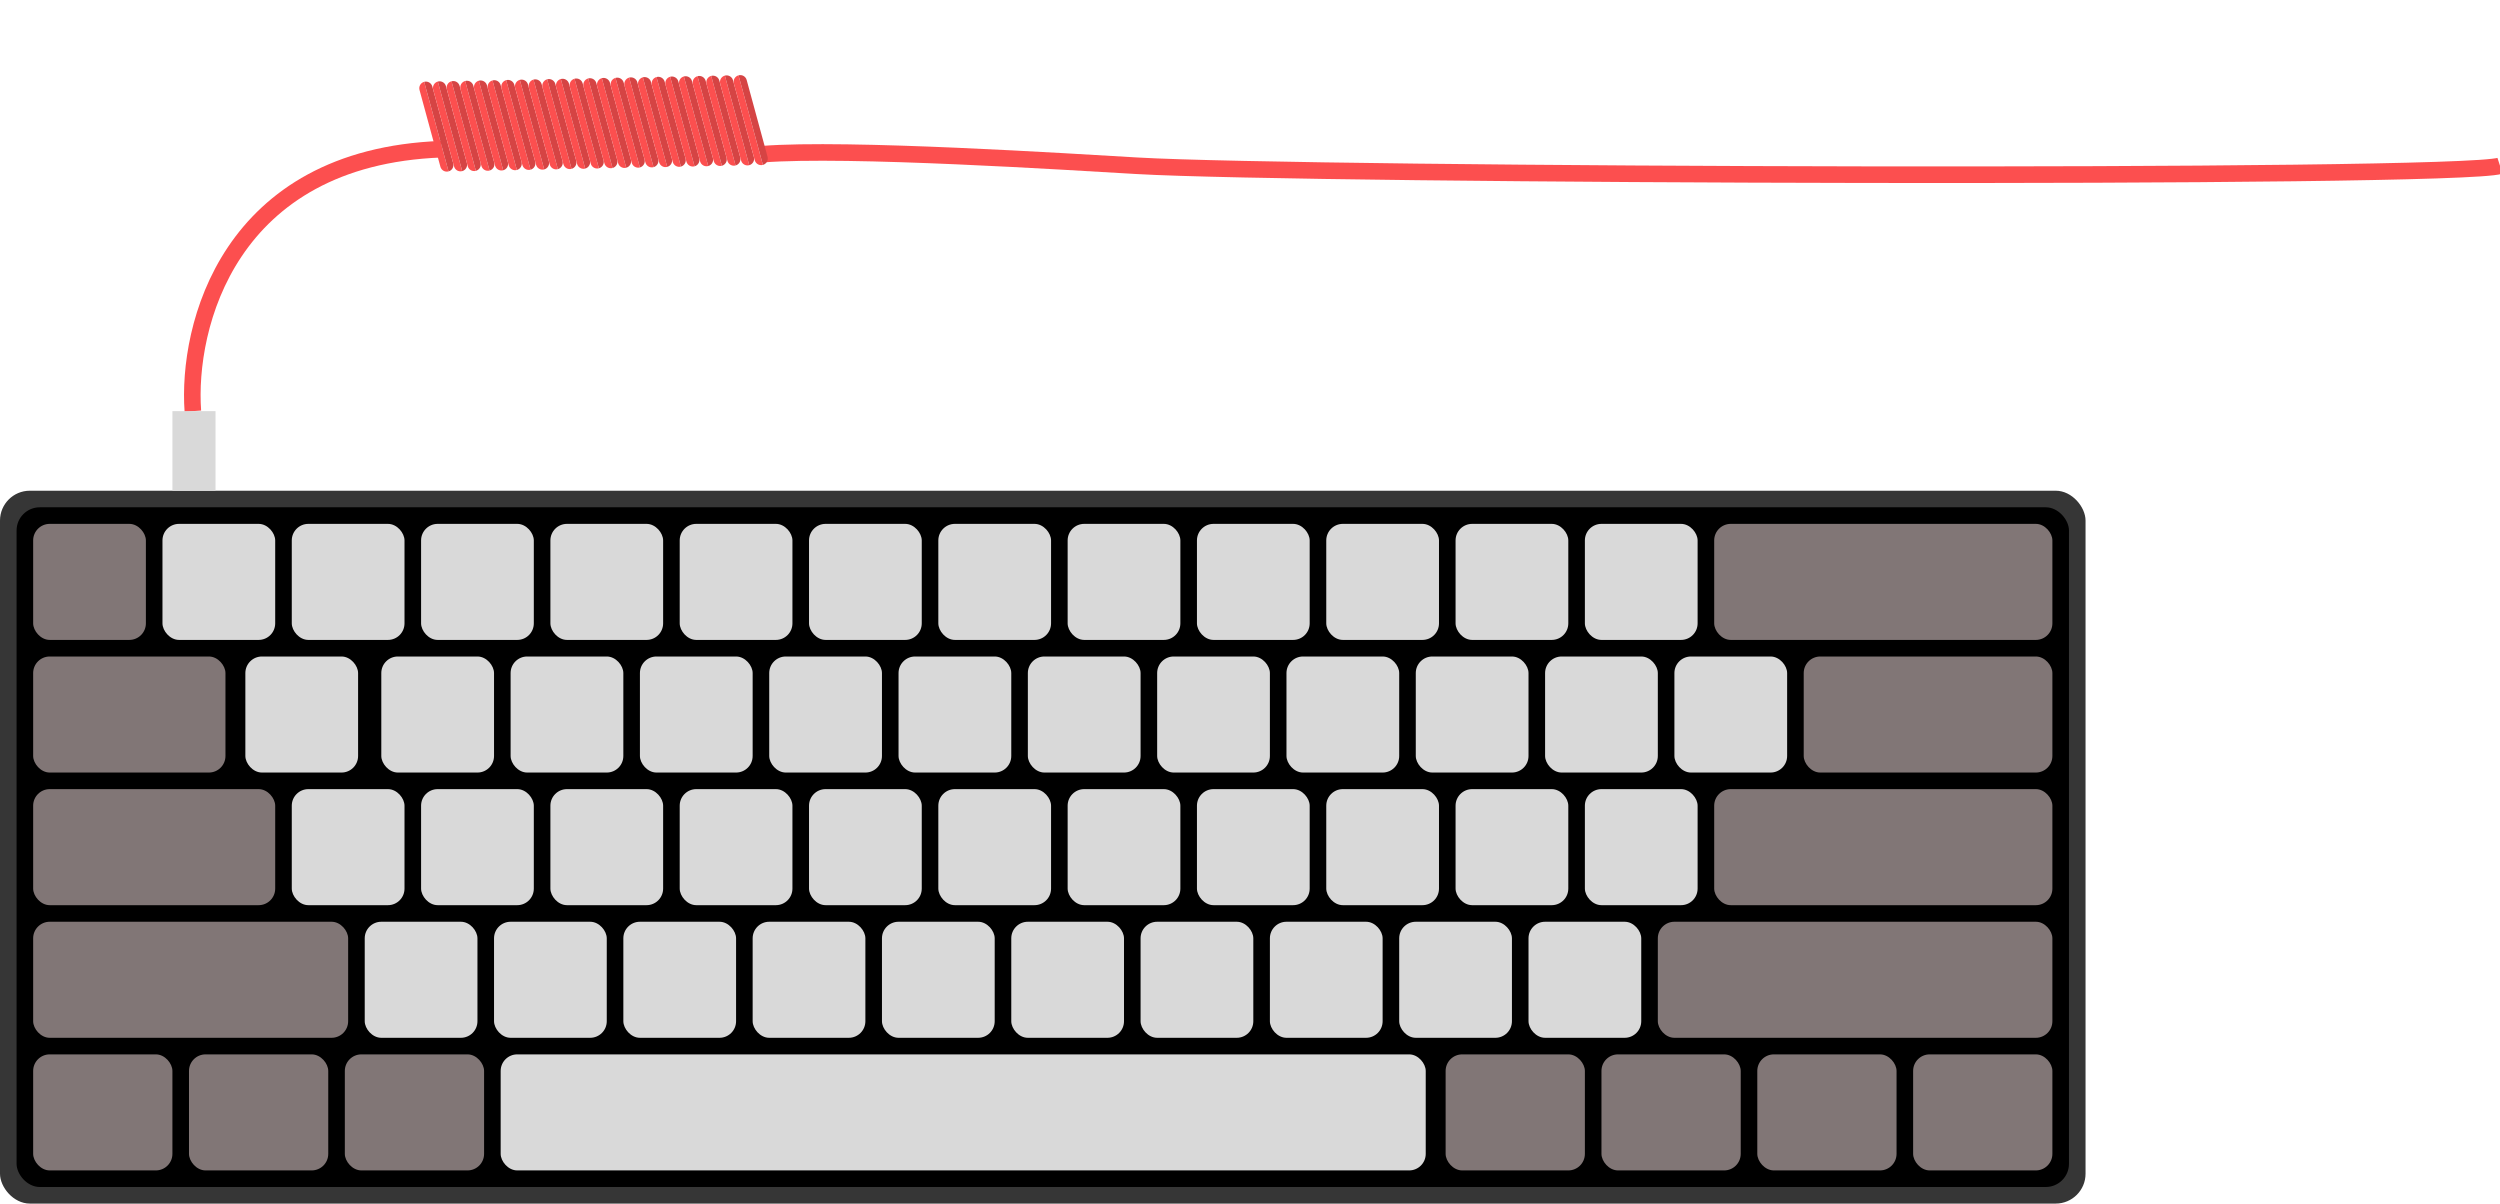 <svg width="754" height="363" viewBox="0 0 754 363" fill="none" xmlns="http://www.w3.org/2000/svg">
<g clip-path="url(#clip0_100_133)">
<path d="M230 46.499C255.5 44.499 322.807 48.834 343 49.999C395 52.999 741.117 54.155 754 49.999" stroke="#FC4F4F" stroke-width="5"/>
<rect y="148" width="629" height="215" rx="9" fill="#363636"/>
<rect x="5" y="153" width="619" height="205" rx="7" fill="black"/>
<rect x="49" y="158" width="34" height="35" rx="5" fill="#D9D9D9"/>
<rect x="88" y="158" width="34" height="35" rx="5" fill="#D9D9D9"/>
<rect x="127" y="158" width="34" height="35" rx="5" fill="#D9D9D9"/>
<rect x="166" y="158" width="34" height="35" rx="5" fill="#D9D9D9"/>
<rect x="205" y="158" width="34" height="35" rx="5" fill="#D9D9D9"/>
<rect x="244" y="158" width="34" height="35" rx="5" fill="#D9D9D9"/>
<rect x="283" y="158" width="34" height="35" rx="5" fill="#D9D9D9"/>
<rect x="322" y="158" width="34" height="35" rx="5" fill="#D9D9D9"/>
<rect x="361" y="158" width="34" height="35" rx="5" fill="#D9D9D9"/>
<rect x="400" y="158" width="34" height="35" rx="5" fill="#D9D9D9"/>
<rect x="439" y="158" width="34" height="35" rx="5" fill="#D9D9D9"/>
<rect x="478" y="158" width="34" height="35" rx="5" fill="#D9D9D9"/>
<rect x="88" y="238" width="34" height="35" rx="5" fill="#D9D9D9"/>
<rect x="127" y="238" width="34" height="35" rx="5" fill="#D9D9D9"/>
<rect x="166" y="238" width="34" height="35" rx="5" fill="#D9D9D9"/>
<rect x="205" y="238" width="34" height="35" rx="5" fill="#D9D9D9"/>
<rect x="244" y="238" width="34" height="35" rx="5" fill="#D9D9D9"/>
<rect x="283" y="238" width="34" height="35" rx="5" fill="#D9D9D9"/>
<rect x="322" y="238" width="34" height="35" rx="5" fill="#D9D9D9"/>
<rect x="361" y="238" width="34" height="35" rx="5" fill="#D9D9D9"/>
<rect x="400" y="238" width="34" height="35" rx="5" fill="#D9D9D9"/>
<rect x="439" y="238" width="34" height="35" rx="5" fill="#D9D9D9"/>
<rect x="478" y="238" width="34" height="35" rx="5" fill="#D9D9D9"/>
<rect x="110" y="278" width="34" height="35" rx="5" fill="#D9D9D9"/>
<rect x="151" y="318" width="279" height="35" rx="5" fill="#D9D9D9"/>
<rect x="149" y="278" width="34" height="35" rx="5" fill="#D9D9D9"/>
<rect x="188" y="278" width="34" height="35" rx="5" fill="#D9D9D9"/>
<rect x="227" y="278" width="34" height="35" rx="5" fill="#D9D9D9"/>
<rect x="266" y="278" width="34" height="35" rx="5" fill="#D9D9D9"/>
<rect x="305" y="278" width="34" height="35" rx="5" fill="#D9D9D9"/>
<rect x="344" y="278" width="34" height="35" rx="5" fill="#D9D9D9"/>
<rect x="383" y="278" width="34" height="35" rx="5" fill="#D9D9D9"/>
<rect x="422" y="278" width="34" height="35" rx="5" fill="#D9D9D9"/>
<rect x="461" y="278" width="34" height="35" rx="5" fill="#D9D9D9"/>
<rect x="74" y="198" width="34" height="35" rx="5" fill="#D9D9D9"/>
<rect x="115" y="198" width="34" height="35" rx="5" fill="#D9D9D9"/>
<rect x="154" y="198" width="34" height="35" rx="5" fill="#D9D9D9"/>
<rect x="193" y="198" width="34" height="35" rx="5" fill="#D9D9D9"/>
<rect x="232" y="198" width="34" height="35" rx="5" fill="#D9D9D9"/>
<rect x="271" y="198" width="34" height="35" rx="5" fill="#D9D9D9"/>
<rect x="310" y="198" width="34" height="35" rx="5" fill="#D9D9D9"/>
<rect x="349" y="198" width="34" height="35" rx="5" fill="#D9D9D9"/>
<rect x="388" y="198" width="34" height="35" rx="5" fill="#D9D9D9"/>
<rect x="427" y="198" width="34" height="35" rx="5" fill="#D9D9D9"/>
<rect x="466" y="198" width="34" height="35" rx="5" fill="#D9D9D9"/>
<rect x="505" y="198" width="34" height="35" rx="5" fill="#D9D9D9"/>
<rect x="10" y="158" width="34" height="35" rx="5" fill="#817676"/>
<rect x="517" y="158" width="102" height="35" rx="5" fill="#817676"/>
<rect x="10" y="238" width="73" height="35" rx="5" fill="#817676"/>
<rect x="517" y="238" width="102" height="35" rx="5" fill="#817676"/>
<rect x="10" y="278" width="95" height="35" rx="5" fill="#817676"/>
<rect x="10" y="318" width="42" height="35" rx="5" fill="#817676"/>
<rect x="57" y="318" width="42" height="35" rx="5" fill="#817676"/>
<rect x="104" y="318" width="42" height="35" rx="5" fill="#817676"/>
<rect x="483" y="318" width="42" height="35" rx="5" fill="#817676"/>
<rect x="436" y="318" width="42" height="35" rx="5" fill="#817676"/>
<rect x="530" y="318" width="42" height="35" rx="5" fill="#817676"/>
<rect x="577" y="318" width="42" height="35" rx="5" fill="#817676"/>
<rect x="500" y="278" width="119" height="35" rx="5" fill="#817676"/>
<rect x="10" y="198" width="58" height="35" rx="5" fill="#817676"/>
<rect x="544" y="198" width="75" height="35" rx="5" fill="#817676"/>
<path d="M58.168 124C56.334 98.667 68.768 47.4 133.168 45" stroke="#FC4F4F" stroke-width="5"/>
<rect x="52" y="124" width="13" height="24" fill="#D9D9D9"/>
<path d="M126.525 27.133C126.235 26.067 126.864 24.968 127.93 24.678V24.678L135.281 51.696V51.696C134.215 51.986 133.116 51.357 132.826 50.291L126.525 27.133Z" fill="#FC4F4F"/>
<path d="M130.385 26.083C130.095 25.017 128.996 24.388 127.93 24.678V24.678L135.281 51.696V51.696C136.347 51.406 136.975 50.307 136.685 49.241L130.385 26.083Z" fill="#D54444"/>
<path d="M130.647 27.047C130.357 25.982 130.986 24.883 132.052 24.593V24.593L139.403 51.61V51.61C138.337 51.9 137.238 51.272 136.948 50.206L130.647 27.047Z" fill="#FC4F4F"/>
<path d="M134.507 25.997C134.217 24.931 133.118 24.303 132.052 24.593V24.593L139.403 51.61V51.61C140.469 51.321 141.098 50.221 140.808 49.156L134.507 25.997Z" fill="#D54444"/>
<path d="M134.77 26.962C134.48 25.896 135.108 24.797 136.174 24.507V24.507L143.525 51.525V51.525C142.459 51.815 141.36 51.186 141.07 50.12L134.77 26.962Z" fill="#FC4F4F"/>
<path d="M138.629 25.912C138.339 24.846 137.24 24.217 136.174 24.507V24.507L143.525 51.525V51.525C144.591 51.235 145.22 50.136 144.93 49.07L138.629 25.912Z" fill="#D54444"/>
<path d="M138.892 26.877C138.602 25.811 139.231 24.712 140.297 24.422V24.422L147.647 51.44V51.44C146.582 51.73 145.482 51.101 145.192 50.035L138.892 26.877Z" fill="#FC4F4F"/>
<path d="M142.751 25.827C142.461 24.761 141.362 24.132 140.297 24.422V24.422L147.647 51.44V51.44C148.713 51.15 149.342 50.051 149.052 48.985L142.751 25.827Z" fill="#D54444"/>
<path d="M143.014 26.792C142.724 25.726 143.353 24.627 144.419 24.337V24.337L151.77 51.355V51.355C150.704 51.645 149.605 51.016 149.315 49.95L143.014 26.792Z" fill="#FC4F4F"/>
<path d="M146.874 25.742C146.584 24.676 145.485 24.047 144.419 24.337V24.337L151.77 51.355V51.355C152.835 51.065 153.464 49.966 153.174 48.9L146.874 25.742Z" fill="#D54444"/>
<path d="M147.136 26.707C146.846 25.641 147.475 24.542 148.541 24.252V24.252L155.892 51.27V51.27C154.826 51.56 153.727 50.931 153.437 49.865L147.136 26.707Z" fill="#FC4F4F"/>
<path d="M150.996 25.657C150.706 24.591 149.607 23.962 148.541 24.252V24.252L155.892 51.27V51.27C156.958 50.98 157.587 49.881 157.297 48.815L150.996 25.657Z" fill="#D54444"/>
<path d="M151.258 26.622C150.968 25.556 151.597 24.457 152.663 24.167V24.167L160.014 51.184V51.184C158.948 51.474 157.849 50.846 157.559 49.78L151.258 26.622Z" fill="#FC4F4F"/>
<path d="M155.118 25.571C154.828 24.506 153.729 23.877 152.663 24.167V24.167L160.014 51.184V51.184C161.08 50.895 161.709 49.795 161.419 48.73L155.118 25.571Z" fill="#D54444"/>
<path d="M155.381 26.536C155.091 25.471 155.72 24.371 156.785 24.081V24.081L164.136 51.099V51.099C163.07 51.389 161.971 50.76 161.681 49.694L155.381 26.536Z" fill="#FC4F4F"/>
<path d="M159.24 25.486C158.95 24.42 157.851 23.791 156.785 24.081V24.081L164.136 51.099V51.099C165.202 50.809 165.831 49.71 165.541 48.644L159.24 25.486Z" fill="#D54444"/>
<path d="M159.503 26.451C159.213 25.385 159.842 24.286 160.908 23.996V23.996L168.258 51.014V51.014C167.193 51.304 166.094 50.675 165.804 49.609L159.503 26.451Z" fill="#FC4F4F"/>
<path d="M163.363 25.401C163.073 24.335 161.974 23.706 160.908 23.996V23.996L168.258 51.014V51.014C169.324 50.724 169.953 49.625 169.663 48.559L163.363 25.401Z" fill="#D54444"/>
<path d="M163.625 26.366C163.335 25.3 163.964 24.201 165.03 23.911V23.911L172.381 50.929V50.929C171.315 51.219 170.216 50.59 169.926 49.524L163.625 26.366Z" fill="#FC4F4F"/>
<path d="M167.485 25.316C167.195 24.25 166.096 23.621 165.03 23.911V23.911L172.381 50.929V50.929C173.447 50.639 174.075 49.54 173.786 48.474L167.485 25.316Z" fill="#D54444"/>
<path d="M167.747 26.281C167.457 25.215 168.086 24.116 169.152 23.826V23.826L176.503 50.844V50.844C175.437 51.134 174.338 50.505 174.048 49.439L167.747 26.281Z" fill="#FC4F4F"/>
<path d="M171.607 25.231C171.317 24.165 170.218 23.536 169.152 23.826V23.826L176.503 50.844V50.844C177.569 50.554 178.198 49.455 177.908 48.389L171.607 25.231Z" fill="#D54444"/>
<path d="M171.87 26.195C171.58 25.13 172.209 24.031 173.274 23.741V23.741L180.625 50.758V50.758C179.559 51.048 178.46 50.419 178.17 49.354L171.87 26.195Z" fill="#FC4F4F"/>
<path d="M175.729 25.145C175.439 24.08 174.34 23.451 173.274 23.741V23.741L180.625 50.758V50.758C181.691 50.468 182.32 49.369 182.03 48.304L175.729 25.145Z" fill="#D54444"/>
<path d="M175.992 26.11C175.702 25.044 176.331 23.945 177.397 23.655V23.655L184.747 50.673V50.673C183.682 50.963 182.582 50.334 182.292 49.269L175.992 26.11Z" fill="#FC4F4F"/>
<path d="M179.851 25.06C179.561 23.994 178.462 23.365 177.397 23.655V23.655L184.747 50.673V50.673C185.813 50.383 186.442 49.284 186.152 48.218L179.851 25.06Z" fill="#D54444"/>
<path d="M180.114 26.025C179.824 24.959 180.453 23.86 181.519 23.57V23.57L188.87 50.588V50.588C187.804 50.878 186.705 50.249 186.415 49.183L180.114 26.025Z" fill="#FC4F4F"/>
<path d="M183.974 24.975C183.684 23.909 182.585 23.28 181.519 23.57V23.57L188.87 50.588V50.588C189.935 50.298 190.564 49.199 190.274 48.133L183.974 24.975Z" fill="#D54444"/>
<path d="M184.236 25.94C183.946 24.874 184.575 23.775 185.641 23.485V23.485L192.992 50.503V50.503C191.926 50.793 190.827 50.164 190.537 49.098L184.236 25.94Z" fill="#FC4F4F"/>
<path d="M188.096 24.89C187.806 23.824 186.707 23.195 185.641 23.485V23.485L192.992 50.503V50.503C194.058 50.213 194.687 49.114 194.397 48.048L188.096 24.89Z" fill="#D54444"/>
<path d="M188.358 25.855C188.068 24.789 188.697 23.69 189.763 23.4V23.4L197.114 50.418V50.418C196.048 50.708 194.949 50.079 194.659 49.013L188.358 25.855Z" fill="#FC4F4F"/>
<path d="M192.218 24.805C191.928 23.739 190.829 23.11 189.763 23.4V23.4L197.114 50.418V50.418C198.18 50.128 198.809 49.029 198.519 47.963L192.218 24.805Z" fill="#D54444"/>
<path d="M192.481 25.77C192.191 24.704 192.82 23.605 193.885 23.315V23.315L201.236 50.333V50.333C200.17 50.623 199.071 49.994 198.781 48.928L192.481 25.77Z" fill="#FC4F4F"/>
<path d="M196.34 24.72C196.05 23.654 194.951 23.025 193.885 23.315V23.315L201.236 50.333V50.333C202.302 50.043 202.931 48.944 202.641 47.878L196.34 24.72Z" fill="#D54444"/>
<path d="M196.603 25.684C196.313 24.619 196.942 23.519 198.008 23.23V23.23L205.359 50.247V50.247C204.293 50.537 203.194 49.908 202.904 48.843L196.603 25.684Z" fill="#FC4F4F"/>
<path d="M200.463 24.634C200.173 23.568 199.074 22.939 198.008 23.23V23.23L205.358 50.247V50.247C206.424 49.957 207.053 48.858 206.763 47.792L200.463 24.634Z" fill="#D54444"/>
<path d="M200.725 25.599C200.435 24.533 201.064 23.434 202.13 23.144V23.144L209.481 50.162V50.162C208.415 50.452 207.316 49.823 207.026 48.757L200.725 25.599Z" fill="#FC4F4F"/>
<path d="M204.585 24.549C204.295 23.483 203.196 22.854 202.13 23.144V23.144L209.481 50.162V50.162C210.547 49.872 211.175 48.773 210.886 47.707L204.585 24.549Z" fill="#D54444"/>
<path d="M204.847 25.514C204.557 24.448 205.186 23.349 206.252 23.059V23.059L213.603 50.077V50.077C212.537 50.367 211.438 49.738 211.148 48.672L204.847 25.514Z" fill="#FC4F4F"/>
<path d="M208.707 24.464C208.417 23.398 207.318 22.769 206.252 23.059V23.059L213.603 50.077V50.077C214.669 49.787 215.298 48.688 215.008 47.622L208.707 24.464Z" fill="#D54444"/>
<path d="M208.97 25.429C208.68 24.363 209.309 23.264 210.374 22.974V22.974L217.725 49.992V49.992C216.659 50.282 215.56 49.653 215.27 48.587L208.97 25.429Z" fill="#FC4F4F"/>
<path d="M212.829 24.379C212.539 23.313 211.44 22.684 210.374 22.974V22.974L217.725 49.992V49.992C218.791 49.702 219.42 48.603 219.13 47.537L212.829 24.379Z" fill="#D54444"/>
<path d="M213.092 25.344C212.802 24.278 213.431 23.179 214.497 22.889V22.889L221.847 49.907V49.907C220.782 50.197 219.682 49.568 219.392 48.502L213.092 25.344Z" fill="#FC4F4F"/>
<path d="M216.951 24.294C216.661 23.228 215.562 22.599 214.497 22.889V22.889L221.847 49.907V49.907C222.913 49.617 223.542 48.517 223.252 47.452L216.951 24.294Z" fill="#D54444"/>
<path d="M217.214 25.258C216.924 24.193 217.553 23.093 218.619 22.803V22.803L225.97 49.821V49.821C224.904 50.111 223.805 49.482 223.515 48.417L217.214 25.258Z" fill="#FC4F4F"/>
<path d="M221.074 24.208C220.784 23.142 219.685 22.514 218.619 22.803V22.803L225.97 49.821V49.821C227.035 49.531 227.664 48.432 227.374 47.367L221.074 24.208Z" fill="#D54444"/>
<path d="M221.336 25.173C221.046 24.107 221.675 23.008 222.741 22.718V22.718L230.092 49.736V49.736C229.026 50.026 227.927 49.397 227.637 48.331L221.336 25.173Z" fill="#FC4F4F"/>
<path d="M225.196 24.123C224.906 23.057 223.807 22.428 222.741 22.718V22.718L230.092 49.736V49.736C231.158 49.446 231.787 48.347 231.497 47.281L225.196 24.123Z" fill="#D54444"/>
</g>
<defs>
<clipPath id="clip0_100_133">
<rect width="754" height="363" fill="white"/>
</clipPath>
</defs>
</svg>
